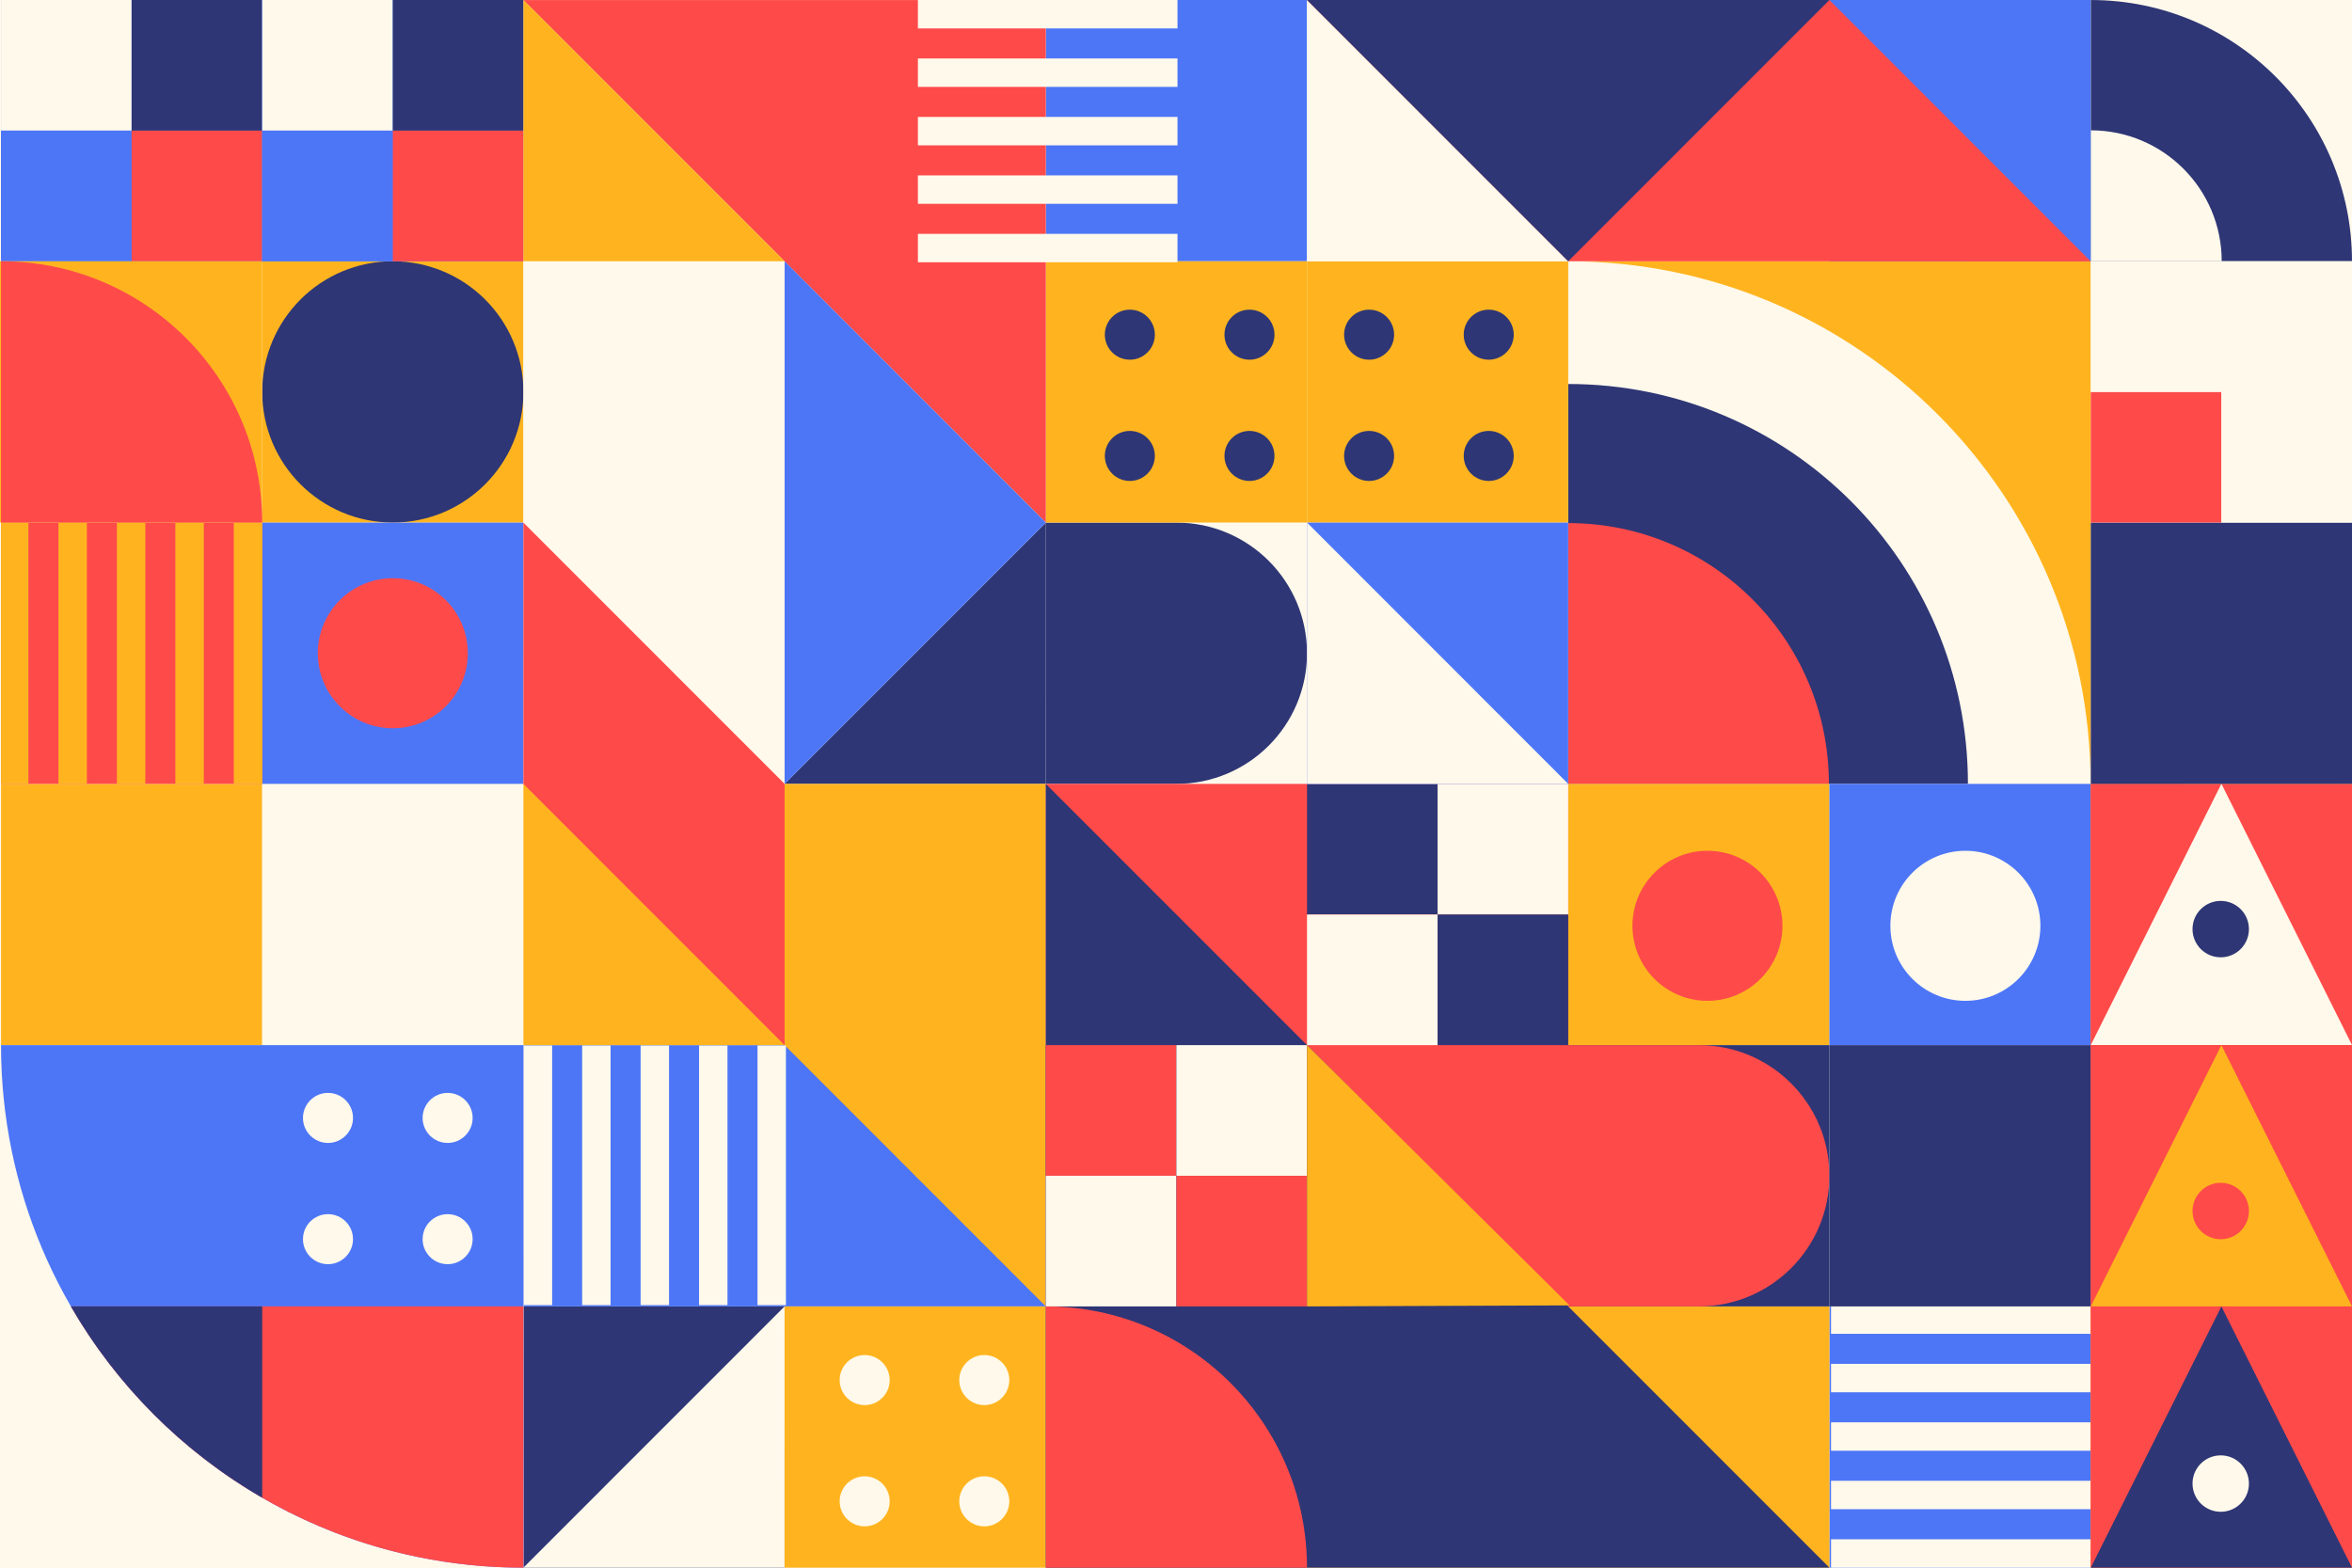<?xml version="1.0" encoding="iso-8859-1"?>
<svg version="1.1" xmlns="http://www.w3.org/2000/svg" xmlns:xlink="http://www.w3.org/1999/xlink" x="0px" y="0px"
	 viewBox="0 0 750 500" style="enable-background:new 0 0 750 500;" xml:space="preserve">
<g id="BACKGROUND">
	<rect style="fill:#FFF9EB;" width="750" height="500"/>
</g>
<g id="OBJECTS">
	<g>
		<g>
			<rect x="0.324" y="250.011" style="fill:#FFB41F;" width="83.29" height="83.328"/>
			<rect x="83.614" y="250.011" style="fill:#FFF9EB;" width="83.291" height="83.328"/>
		</g>
		<g>
			<rect x="83.614" y="83.328" style="fill:#FFB41F;" width="83.291" height="83.328"/>
			<path style="fill:#2E3675;" d="M83.614,124.991v0.002c0,23.01,18.645,41.663,41.645,41.663l0,0c23,0,41.645-18.653,41.645-41.663
				v-0.002c0-23.01-18.645-41.663-41.645-41.663l0,0C102.259,83.328,83.614,101.981,83.614,124.991z"/>
		</g>
		<g>
			<polygon style="fill:#4D76F7;" points="166.905,166.683 166.905,166.683 83.614,166.683 83.614,166.684 83.614,250.011 
				166.905,250.011 166.905,166.683 			"/>
			<path style="fill:#FF4A4A;" d="M101.342,208.347v0.001c0,13.215,10.708,23.927,23.917,23.927l0,0
				c13.209,0,23.917-10.713,23.917-23.927v-0.001c0-13.215-10.708-23.928-23.917-23.928l0,0
				C112.05,184.419,101.342,195.132,101.342,208.347z"/>
		</g>
		<g>
			<path style="fill:#FFF9EB;" d="M750,0.005v83.32c0-46.02-37.29-83.32-83.28-83.32H750z"/>
			<g>
				<path style="fill:#2E3675;" d="M749.999,83.324L749.999,83.324l-83.294,0V0.005h0.01
					C712.711,0.005,749.999,37.308,749.999,83.324z"/>
				<path style="fill:#FFF9EB;" d="M708.452,83.324L708.452,83.324h-41.747V41.565h0.005
					C689.763,41.565,708.452,60.261,708.452,83.324z"/>
			</g>
		</g>
		<g>
			<polygon style="fill:#FFB41F;" points="666.708,250.011 500.067,83.328 666.708,83.328 			"/>
			<path style="fill:#FFF9EB;" d="M500.067,83.328L500.067,83.328c92,0,166.581,74.612,166.581,166.651v0.032H500.067V83.328z"/>
			<path style="fill:#2E3675;" d="M500.067,122.472L500.067,122.472c70.395,0,127.461,57.091,127.461,127.515v0.024H500.067V122.472
				z"/>
			<path style="fill:#FF4A4A;" d="M500.067,166.83L500.067,166.83c45.912,0,83.13,37.234,83.13,83.166v0.016h-83.13V166.83z"/>
		</g>
		<g>
			<polygon style="fill:#2E3675;" points="166.905,416.667 166.905,499.995 250.195,499.995 250.195,499.995 250.195,416.667 			"/>
			<polygon style="fill:#FFF9EB;" points="250.195,416.671 250.185,500 166.902,500 166.902,499.99 250.185,416.671 			"/>
		</g>
		<g>
			<g>
				<polygon style="fill:#FFF9EB;" points="416.777,166.683 333.486,166.683 333.486,166.684 333.486,250.011 416.777,250.011 				
					"/>
				<path style="fill:#2E3675;" d="M416.777,208.347c0-23.01-18.646-41.664-41.646-41.664h-41.644v0v83.328h41.644
					C398.131,250.011,416.777,231.358,416.777,208.347L416.777,208.347z"/>
			</g>
			<polygon style="fill:#2E3675;" points="333.486,166.683 250.194,250.01 333.483,250.01 			"/>
		</g>
		<g>
			<rect x="250.195" y="333.339" style="fill:#4D76F7;" width="83.291" height="83.328"/>
			<polygon style="fill:#FFB41F;" points="250.194,250.01 250.194,333.339 333.489,416.671 333.483,250.01 			"/>
		</g>
		<g>
			<rect x="500.067" y="250.011" style="fill:#FFB41F;" width="83.29" height="83.328"/>
			<path style="fill:#FF4A4A;" d="M520.551,295.277v0.001c0,13.215,10.708,23.927,23.917,23.927l0,0
				c13.209,0,23.917-10.713,23.917-23.927v-0.001c0-13.215-10.708-23.928-23.917-23.928l0,0
				C531.26,271.349,520.551,282.062,520.551,295.277z"/>
		</g>
		<g>
			<rect x="583.358" y="250.011" style="fill:#4D76F7;" width="83.29" height="83.328"/>
			<path style="fill:#FFF9EB;" d="M602.801,295.277v0.001c0,13.215,10.708,23.927,23.917,23.927l0,0
				c13.209,0,23.917-10.713,23.917-23.927v-0.001c0-13.215-10.708-23.928-23.917-23.928l0,0
				C613.509,271.349,602.801,282.062,602.801,295.277z"/>
		</g>
		<g>
			<polygon style="fill:#4D76F7;" points="416.777,0 416.777,0 333.486,0 333.486,0 333.486,83.328 416.777,83.328 416.777,0 			"/>
			<g>
				<g>
					<rect x="333.486" y="83.328" style="fill:#FFB41F;" width="83.29" height="83.328"/>
					<rect x="416.777" y="83.328" style="fill:#FFB41F;" width="83.29" height="83.328"/>
				</g>
				<g>
					<g>
						<path style="fill:#2E3675;" d="M360.281,114.724c-4.398,0-7.977-3.58-7.977-7.98c0-4.4,3.578-7.98,7.977-7.98
							c4.398,0,7.976,3.579,7.976,7.979C368.257,111.144,364.679,114.724,360.281,114.724z"/>
						<path style="fill:#2E3675;" d="M398.427,114.724c-4.399,0-7.976-3.58-7.976-7.98c0-4.4,3.578-7.98,7.976-7.98
							c4.398,0,7.977,3.579,7.977,7.979C406.404,111.144,402.826,114.724,398.427,114.724z"/>
						<path style="fill:#2E3675;" d="M436.575,114.724c-4.398,0-7.977-3.58-7.977-7.98c0-4.4,3.579-7.98,7.977-7.98
							s7.976,3.579,7.976,7.979C444.551,111.144,440.973,114.724,436.575,114.724z"/>
						<path style="fill:#2E3675;" d="M474.721,114.724c-4.399,0-7.976-3.58-7.976-7.98c0-4.4,3.578-7.98,7.976-7.98
							c4.398,0,7.976,3.579,7.976,7.979C482.697,111.144,479.12,114.724,474.721,114.724z"/>
					</g>
					<g>
						<path style="fill:#2E3675;" d="M360.281,153.397c-4.398,0-7.977-3.579-7.977-7.98c0-4.4,3.578-7.98,7.977-7.98
							c4.398,0,7.976,3.58,7.976,7.979C368.257,149.817,364.679,153.397,360.281,153.397z"/>
						<path style="fill:#2E3675;" d="M398.427,153.397c-4.399,0-7.976-3.579-7.976-7.98c0-4.4,3.578-7.98,7.976-7.98
							c4.398,0,7.977,3.58,7.977,7.979C406.404,149.817,402.826,153.397,398.427,153.397z"/>
						<path style="fill:#2E3675;" d="M436.575,153.397c-4.398,0-7.977-3.579-7.977-7.98c0-4.4,3.579-7.98,7.977-7.98
							s7.976,3.58,7.976,7.979C444.551,149.817,440.973,153.397,436.575,153.397z"/>
						<path style="fill:#2E3675;" d="M474.721,153.397c-4.399,0-7.976-3.579-7.976-7.98c0-4.4,3.578-7.98,7.976-7.98
							c4.398,0,7.976,3.58,7.976,7.979C482.697,149.817,479.12,153.397,474.721,153.397z"/>
					</g>
				</g>
			</g>
		</g>
		<g>
			<rect x="250.195" y="416.671" style="fill:#FFB41F;" width="83.294" height="83.329"/>
			<g>
				<g>
					<path style="fill:#FFF9EB;" d="M275.723,448.141c-4.398,0-7.977-3.579-7.977-7.979c0-4.4,3.579-7.98,7.977-7.98
						s7.976,3.58,7.976,7.98C283.699,444.561,280.122,448.141,275.723,448.141z"/>
					<path style="fill:#FFF9EB;" d="M313.87,448.141c-4.398,0-7.976-3.579-7.976-7.979c0-4.4,3.577-7.98,7.976-7.98
						s7.976,3.58,7.976,7.98C321.846,444.561,318.268,448.141,313.87,448.141z"/>
				</g>
				<g>
					<path style="fill:#FFF9EB;" d="M275.723,486.814c-4.398,0-7.977-3.58-7.977-7.979c0-4.4,3.579-7.98,7.977-7.98
						s7.976,3.58,7.976,7.98S280.122,486.814,275.723,486.814z"/>
					<path style="fill:#FFF9EB;" d="M313.87,486.814c-4.398,0-7.976-3.58-7.976-7.979c0-4.4,3.577-7.98,7.976-7.98
						s7.976,3.58,7.976,7.98S318.268,486.814,313.87,486.814z"/>
				</g>
			</g>
		</g>
		<g>
			<polygon style="fill:#4D76F7;" points="583.358,416.667 583.358,499.995 666.648,499.995 666.648,499.995 666.648,416.667 			"/>
			<g>
				<rect x="583.874" y="490.93" style="fill:#FFF9EB;" width="82.774" height="9.065"/>
				<rect x="583.874" y="472.284" style="fill:#FFF9EB;" width="82.774" height="9.065"/>
				<rect x="583.874" y="453.638" style="fill:#FFF9EB;" width="82.774" height="9.065"/>
				<rect x="583.874" y="434.991" style="fill:#FFF9EB;" width="82.774" height="9.065"/>
				<rect x="583.874" y="416.345" style="fill:#FFF9EB;" width="82.774" height="9.065"/>
			</g>
		</g>
		<g>
			<rect x="166.905" y="333.339" style="fill:#4D76F7;" width="83.29" height="83.328"/>
			<g>
				<rect x="241.554" y="333.438" style="fill:#FFF9EB;" width="9.061" height="82.809"/>
				<rect x="222.915" y="333.438" style="fill:#FFF9EB;" width="9.061" height="82.809"/>
				<rect x="204.277" y="333.438" style="fill:#FFF9EB;" width="9.061" height="82.809"/>
				<rect x="185.639" y="333.438" style="fill:#FFF9EB;" width="9.061" height="82.809"/>
				<rect x="167" y="333.438" style="fill:#FFF9EB;" width="9.061" height="82.809"/>
			</g>
		</g>
		<g>
			<rect x="0.32" y="166.685" style="fill:#FF4A4A;" width="83.29" height="83.33"/>
			<g>
				<rect x="74.55" y="166.685" style="fill:#FFB41F;" width="9.06" height="83.33"/>
				<rect x="55.92" y="166.685" style="fill:#FFB41F;" width="9.06" height="83.33"/>
				<rect x="37.28" y="166.685" style="fill:#FFB41F;" width="9.06" height="83.33"/>
				<rect x="18.64" y="166.685" style="fill:#FFB41F;" width="9.06" height="83.33"/>
				<rect x="0.32" y="166.685" style="fill:#FFB41F;" width="8.74" height="83.33"/>
			</g>
		</g>
		<g>
			<polygon style="fill:#4D76F7;" points="83.614,0 83.614,0 0.324,0 0.324,0 0.324,83.328 83.614,83.328 83.614,0 			"/>
			<g>
				<polygon style="fill:#FFF9EB;" points="41.969,0 0.324,0 0.324,0 0.324,41.664 41.969,41.664 				"/>
				<polygon style="fill:#2E3675;" points="83.614,41.664 83.614,0 83.614,0 83.614,0 41.969,0 41.969,41.664 				"/>
				<rect x="0.324" y="41.664" style="fill:#4D76F7;" width="41.645" height="41.664"/>
				<rect x="41.969" y="41.664" style="fill:#FF4A4A;" width="41.645" height="41.664"/>
			</g>
		</g>
		<g>
			<polygon style="fill:#4D76F7;" points="166.905,0 166.905,0 83.614,0 83.614,0 83.614,83.328 166.905,83.328 166.905,0 			"/>
			<g>
				<polygon style="fill:#FFF9EB;" points="125.26,0 83.614,0 83.614,0 83.614,41.664 125.26,41.664 				"/>
				<polygon style="fill:#2E3675;" points="166.905,41.664 166.905,0 166.905,0 166.905,0 125.26,0 125.26,41.664 				"/>
				<rect x="83.614" y="41.664" style="fill:#4D76F7;" width="41.645" height="41.664"/>
				<rect x="125.26" y="41.664" style="fill:#FF4A4A;" width="41.645" height="41.664"/>
			</g>
		</g>
		<g>
			<polygon style="fill:#FFF9EB;" points="166.905,83.328 166.905,166.684 250.194,250.01 250.194,83.328 			"/>
			<g>
				<rect x="166.905" y="250.011" style="fill:#FFB41F;" width="83.29" height="83.328"/>
				<polygon style="fill:#FF4A4A;" points="250.194,250.01 166.904,166.684 166.902,250.012 250.194,333.339 				"/>
			</g>
		</g>
		<g>
			<polygon style="fill:#FFB41F;" points="333.486,416.667 333.486,499.995 416.777,499.995 416.777,499.995 416.777,416.667 			"/>
			<polygon style="fill:#FFB41F;" points="416.777,416.667 416.777,499.995 500.067,499.995 500.067,499.995 500.067,416.667 			"/>
			<polygon style="fill:#FFB41F;" points="500.067,416.667 500.067,499.995 583.358,499.995 583.358,499.995 583.358,416.667 			"/>
			<rect x="500.067" y="333.339" style="fill:#2E3675;" width="83.29" height="83.328"/>
			<path style="fill:#FF4A4A;" d="M541.711,333.339h-41.644v0v-83.328H333.486v166.656h166.581v0v0h41.644
				c23.001,0,41.646-18.654,41.646-41.664v0C583.358,351.993,564.712,333.339,541.711,333.339z"/>
			<rect x="583.358" y="333.339" style="fill:#2E3675;" width="83.29" height="83.328"/>
			<polygon style="fill:#2E3675;" points="583.358,499.995 333.483,250.014 333.483,499.995 			"/>
			<path style="fill:#FF4A4A;" d="M333.483,416.667v83.328h83.29v-0.002C416.773,453.973,379.483,416.667,333.483,416.667
				L333.483,416.667z"/>
			<g>
				<polygon style="fill:#FF4A4A;" points="375.128,333.339 333.483,333.339 333.483,333.339 333.483,375.003 375.128,375.003 				
					"/>
				<polygon style="fill:#FFF9EB;" points="416.773,375.003 416.773,333.339 416.773,333.339 416.773,333.339 375.128,333.339 
					375.128,375.003 				"/>
				<rect x="333.483" y="375.003" style="fill:#FFF9EB;" width="41.645" height="41.664"/>
				<rect x="375.128" y="375.003" style="fill:#FF4A4A;" width="41.645" height="41.664"/>
			</g>
			<polygon style="fill:#FFB41F;" points="500.487,416.345 416.773,333.339 416.773,416.667 			"/>
			<g>
				<polygon style="fill:#2E3675;" points="458.422,250.011 416.777,250.011 416.777,250.012 416.777,291.675 458.422,291.675 				
					"/>
				<polygon style="fill:#FFF9EB;" points="500.067,291.675 500.067,250.011 500.067,250.011 500.067,250.011 458.422,250.011 
					458.422,291.675 				"/>
				<rect x="416.777" y="291.675" style="fill:#FFF9EB;" width="41.645" height="41.664"/>
				<rect x="458.422" y="291.675" style="fill:#2E3675;" width="41.645" height="41.664"/>
			</g>
		</g>
		<g>
			<polygon style="fill:#FFF9EB;" points="500.067,0 500.067,0 416.777,0 416.777,0 416.777,83.328 500.067,83.328 500.067,0 			"/>
			<polygon style="fill:#4D76F7;" points="666.648,0 666.648,0 583.358,0 583.358,0 583.358,83.328 666.648,83.328 666.648,0 			"/>
			<polygon style="fill:#FF4A4A;" points="500.067,83.328 416.776,0.001 583.358,0.001 666.679,83.357 			"/>
			<polygon style="fill:#2E3675;" points="500.067,83.328 583.358,0.002 416.776,0.002 			"/>
		</g>
		<g>
			<g>
				<polygon style="fill:#FF4A4A;" points="333.486,166.683 166.89,0.017 333.489,0.017 				"/>
				<polygon style="fill:#4D76F7;" points="250.194,250.01 250.194,83.328 333.486,166.683 				"/>
			</g>
			<polygon style="fill:#FFB41F;" points="250.194,83.328 166.905,83.328 166.905,0 			"/>
		</g>
		<g>
			<rect y="83.325" style="fill:#FFB41F;" width="83.61" height="83.33"/>
			<path style="fill:#FF4A4A;" d="M0.324,83.328v83.328h83.29v-0.002C83.614,120.634,46.324,83.328,0.324,83.328L0.324,83.328z"/>
			<line style="fill:#FF4A4A;" x1="83.614" y1="83.328" x2="0.324" y2="83.328"/>
		</g>
		<g>
			<polygon style="fill:#4D76F7;" points="500.067,166.683 500.067,166.683 416.777,166.683 416.777,166.684 416.777,250.011 
				500.067,250.011 500.067,166.683 			"/>
			<polygon style="fill:#FFF9EB;" points="416.777,250.011 416.777,166.656 500.067,250.011 			"/>
		</g>
		<g>
			<polygon style="fill:#FFF9EB;" points="167,333.335 166.9,499.995 0.32,499.995 0.32,333.335 			"/>
			<path style="fill:#4D76F7;" d="M0.324,333.339v0.004c0,92.039,74.581,166.651,166.581,166.651h0v0v-83.328v-83.328H0.324z"/>
			<g>
				<g>
					<path style="fill:#FFF9EB;" d="M104.59,364.529c-4.398,0-7.977-3.579-7.977-7.979c0-4.4,3.579-7.98,7.977-7.98
						s7.976,3.58,7.976,7.98C112.566,360.949,108.989,364.529,104.59,364.529z"/>
					<path style="fill:#FFF9EB;" d="M142.737,364.529c-4.398,0-7.976-3.579-7.976-7.979c0-4.4,3.578-7.98,7.976-7.98
						c4.398,0,7.976,3.58,7.976,7.98C150.713,360.949,147.135,364.529,142.737,364.529z"/>
				</g>
				<g>
					<path style="fill:#FFF9EB;" d="M104.59,403.202c-4.398,0-7.977-3.58-7.977-7.979c0-4.4,3.579-7.98,7.977-7.98
						s7.976,3.58,7.976,7.98S108.989,403.202,104.59,403.202z"/>
					<path style="fill:#FFF9EB;" d="M142.737,403.202c-4.398,0-7.976-3.58-7.976-7.979c0-4.4,3.578-7.98,7.976-7.98
						c4.398,0,7.976,3.58,7.976,7.98S147.135,403.202,142.737,403.202z"/>
				</g>
			</g>
			<path style="fill:#FF4A4A;" d="M166.902,499.995v-83.328H22.613C51.416,466.478,105.244,499.994,166.902,499.995z"/>
			<path style="fill:#2E3675;" d="M83.618,416.667H22.613c14.628,25.297,35.719,46.378,61.004,61.014V416.667z"/>
		</g>
		<g>
			<polygon style="fill:#FFB41F;" points="666.708,416.667 666.708,499.995 749.999,499.995 749.999,499.995 749.999,416.667 			"/>
			<rect x="666.708" y="250.011" style="fill:#FFB41F;" width="83.29" height="83.328"/>
			<rect x="666.708" y="333.339" style="fill:#2E3675;" width="83.29" height="83.328"/>
			<polygon style="fill:#FF4A4A;" points="666.648,249.979 666.648,499.995 749.999,499.995 749.999,250.011 			"/>
			<g>
				<polygon style="fill:#FFB41F;" points="666.707,416.666 708.354,416.666 750,416.666 708.354,333.34 				"/>
				<path style="fill:#FF4A4A;" d="M699.146,386.244L699.146,386.244c0,4.97,4.027,8.998,8.993,8.998l0,0
					c4.967,0,8.993-4.028,8.993-8.997v-0.001c0-4.969-4.026-8.997-8.993-8.997l0,0C703.173,377.246,699.146,381.275,699.146,386.244
					z"/>
			</g>
			<g>
				<polygon style="fill:#2E3675;" points="666.707,499.995 708.354,499.995 750,499.995 708.354,416.669 				"/>
				<path style="fill:#FFF9EB;" d="M699.146,473.173L699.146,473.173c0,4.97,4.027,8.998,8.993,8.998l0,0
					c4.967,0,8.993-4.028,8.993-8.997v0c0-4.969-4.026-8.997-8.993-8.997l0,0C703.173,464.176,699.146,468.204,699.146,473.173z"/>
			</g>
			<g>
				<polygon style="fill:#FFF9EB;" points="666.707,333.305 708.354,333.305 750,333.305 708.354,249.979 				"/>
				<path style="fill:#2E3675;" d="M699.146,296.328L699.146,296.328c0,4.969,4.027,8.998,8.993,8.998l0,0
					c4.967,0,8.993-4.028,8.993-8.997v0c0-4.969-4.026-8.997-8.993-8.997l0,0C703.173,287.331,699.146,291.359,699.146,296.328z"/>
			</g>
		</g>
		<g>
			<polygon style="fill:#2E3675;" points="749.999,166.683 749.999,166.683 666.708,166.683 666.708,250.011 749.999,250.011 
				749.999,166.683 			"/>
			<g>
				<g>
					<polygon style="fill:#FF4A4A;" points="666.704,124.992 666.704,166.655 666.704,166.655 708.35,166.655 708.35,124.992 					
						"/>
					<polygon style="fill:#FFF9EB;" points="708.35,83.329 666.704,83.329 666.704,83.329 666.704,83.329 666.704,124.992 
						708.35,124.992 					"/>
					<rect x="708.35" y="124.992" style="fill:#FFF9EB;" width="41.646" height="41.663"/>
				</g>
				<rect x="708.35" y="83.329" style="fill:#FFF9EB;" width="41.649" height="41.663"/>
			</g>
		</g>
		<g>
			<rect x="292.699" style="fill:#FFF9EB;" width="82.774" height="9.065"/>
			<rect x="292.699" y="18.646" style="fill:#FFF9EB;" width="82.774" height="9.065"/>
			<rect x="292.699" y="37.292" style="fill:#FFF9EB;" width="82.774" height="9.065"/>
			<rect x="292.699" y="55.939" style="fill:#FFF9EB;" width="82.774" height="9.065"/>
			<rect x="292.699" y="74.585" style="fill:#FFF9EB;" width="82.774" height="9.065"/>
		</g>
	</g>
</g>
</svg>
